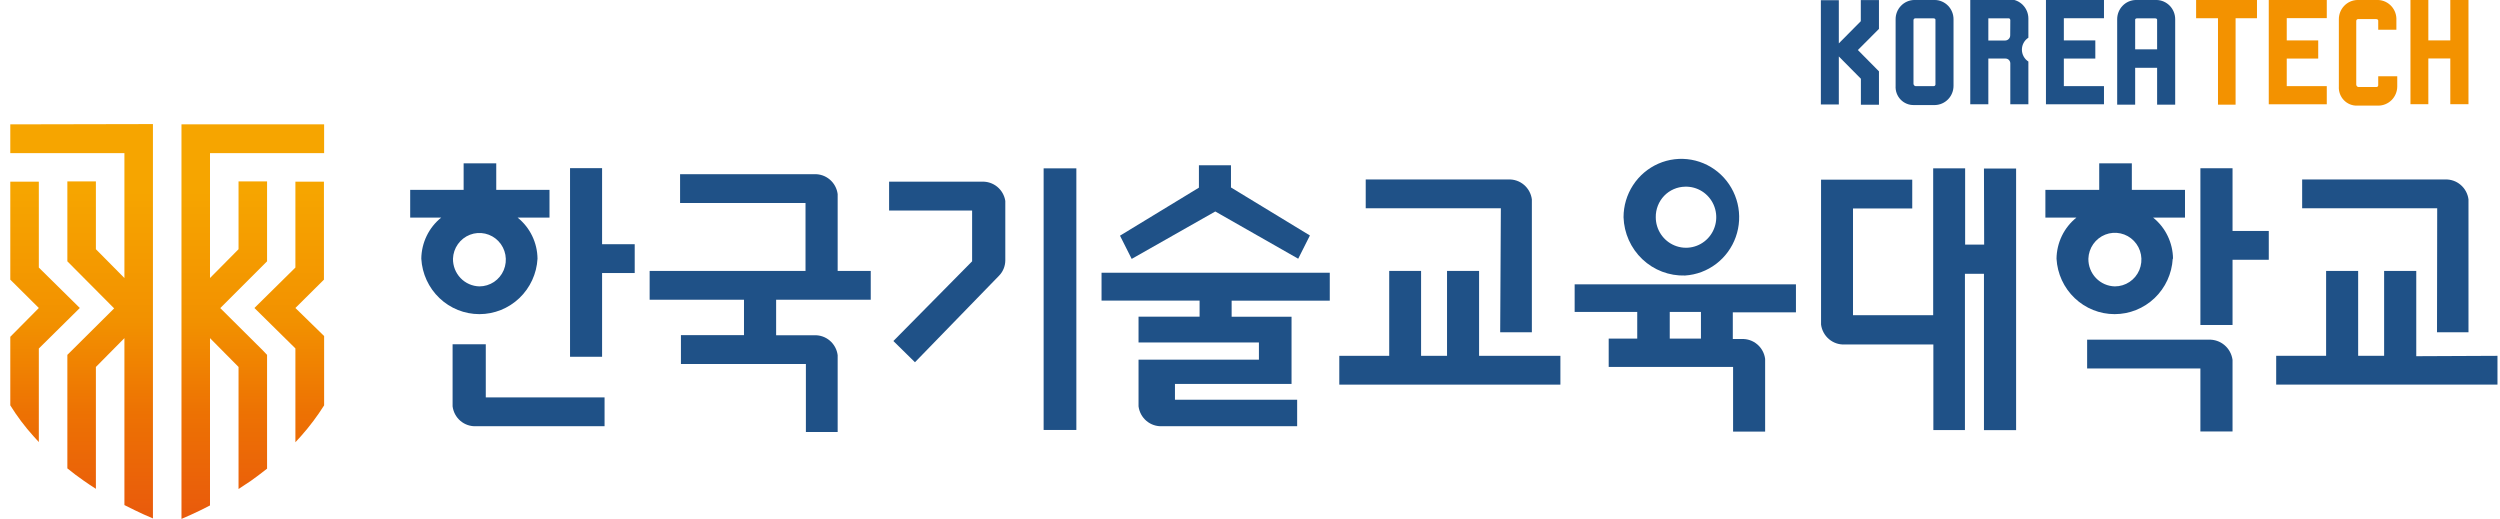 <svg width="188" height="39" viewBox="0 0 188 39" fill="none" xmlns="http://www.w3.org/2000/svg">
<g clip-path="url(#clip0_201_2124)">
<path d="M11.501 9.33V38.985C11.029 38.79 10.565 38.58 10.128 38.364L9.356 37.981V25.428L7.211 27.595V36.76C6.903 36.565 6.603 36.363 6.302 36.153C5.873 35.857 5.466 35.547 5.065 35.222V26.685L5.387 26.367L8.584 23.19L5.065 19.651V13.642H7.211V18.741L9.356 20.907V11.518H0.774V9.352L11.501 9.33ZM6.002 23.161L2.92 20.12V13.663H0.774V21.03L2.92 23.161L0.774 25.327V30.484C1.284 31.305 1.865 32.079 2.512 32.795C2.641 32.947 2.777 33.091 2.92 33.243V26.208L6.002 23.161ZM19.761 26.346L16.564 23.168L20.083 19.651V13.642H17.938V18.741L15.792 20.907V11.518H24.374V9.352H13.647V39.021C14.126 38.818 14.591 38.609 15.034 38.392L15.792 38.01V25.428L17.938 27.595V36.775L18.874 36.153C19.289 35.857 19.69 35.554 20.083 35.243V26.685L19.761 26.346ZM22.214 23.161L24.36 21.03V13.663H22.214V20.12L19.132 23.161L22.214 26.201V33.257L22.636 32.795C23.277 32.074 23.859 31.301 24.374 30.484V25.27L22.214 23.161Z" fill="url(#paint0_linear_201_2124)"/>
<path d="M45.277 12.645H42.867V26.829H45.277V20.532H47.73V18.365H45.277V12.645Z" fill="#1F5187"/>
<path d="M78.481 32.333H80.942V12.66H78.481V32.333Z" fill="#1F5187"/>
<path d="M149.208 18.394H147.778V12.66H145.375V23.703H139.346V15.679H143.801V13.512H136.943V24.41C137 24.837 137.213 25.227 137.54 25.504C137.866 25.78 138.284 25.924 138.71 25.905H145.389V32.34H147.763V20.59H149.194V32.347H151.611V12.674H149.194L149.208 18.394Z" fill="#1F5187"/>
<path d="M167.887 12.652H165.47V24.439H167.887V19.535H170.612V17.368H167.887V12.652Z" fill="#1F5187"/>
<path d="M40.421 19.456C40.415 18.861 40.278 18.275 40.019 17.74C39.761 17.205 39.387 16.736 38.927 16.365H41.322V14.277H37.318V12.284H34.865V14.277H30.846V16.365H33.177C32.716 16.736 32.343 17.205 32.085 17.74C31.826 18.275 31.689 18.861 31.682 19.456C31.746 20.582 32.234 21.642 33.047 22.417C33.859 23.192 34.934 23.623 36.052 23.623C37.169 23.623 38.244 23.192 39.057 22.417C39.869 21.642 40.358 20.582 40.421 19.456V19.456ZM34.064 19.456C34.078 19.062 34.206 18.681 34.433 18.361C34.66 18.04 34.975 17.794 35.339 17.653C35.704 17.512 36.101 17.483 36.482 17.568C36.862 17.654 37.21 17.85 37.481 18.134C37.752 18.417 37.934 18.775 38.005 19.162C38.076 19.549 38.033 19.949 37.881 20.312C37.728 20.675 37.474 20.984 37.149 21.202C36.823 21.419 36.442 21.535 36.052 21.536C35.516 21.524 35.006 21.299 34.633 20.91C34.261 20.52 34.056 19.997 34.064 19.456Z" fill="#1F5187"/>
<path d="M163.411 19.456C163.404 18.861 163.267 18.275 163.008 17.74C162.75 17.205 162.377 16.736 161.916 16.365H164.312V14.277H160.314V12.284H157.861V14.277H153.813V16.365H156.145C155.684 16.736 155.311 17.205 155.052 17.74C154.794 18.275 154.657 18.861 154.65 19.456C154.714 20.582 155.202 21.642 156.015 22.417C156.827 23.192 157.902 23.623 159.02 23.623C160.137 23.623 161.212 23.192 162.025 22.417C162.837 21.642 163.325 20.582 163.389 19.456H163.411ZM157.046 19.456C157.059 19.06 157.186 18.677 157.413 18.355C157.64 18.032 157.956 17.784 158.321 17.641C158.687 17.499 159.086 17.468 159.468 17.553C159.851 17.638 160.2 17.835 160.473 18.119C160.746 18.403 160.929 18.762 161.001 19.151C161.073 19.54 161.03 19.942 160.878 20.306C160.725 20.671 160.469 20.982 160.143 21.2C159.816 21.419 159.433 21.536 159.041 21.536C158.504 21.526 157.992 21.302 157.618 20.912C157.244 20.522 157.038 19.999 157.046 19.456V19.456Z" fill="#1F5187"/>
<path d="M91.389 15.903L97.625 19.456L98.505 17.708L92.569 14.097V12.429H90.159V14.111L84.224 17.723L85.103 19.47L91.389 15.903Z" fill="#1F5187"/>
<path d="M181.703 26.786V20.373H179.286V26.758H177.333V20.373H174.923V26.758H171.169V28.924H187.81V26.758L181.703 26.786Z" fill="#1F5187"/>
<path d="M36.531 25.891H34.035V30.556C34.089 30.983 34.299 31.374 34.625 31.651C34.951 31.928 35.369 32.071 35.794 32.051H45.463V29.884H36.531V25.891Z" fill="#1F5187"/>
<path d="M82.836 22.605H90.209V23.811H85.618V25.754H94.671V27.046H85.618V30.556C85.673 30.984 85.885 31.375 86.212 31.652C86.54 31.929 86.958 32.071 87.384 32.051H97.546V30.058H88.357V28.874H97.124V23.818H92.619V22.612H99.999V20.51H82.836V22.605Z" fill="#1F5187"/>
<path d="M183.263 24.988H185.63V14.992C185.575 14.565 185.362 14.174 185.035 13.897C184.708 13.62 184.29 13.477 183.863 13.497H173.122V15.664H183.277L183.263 24.988Z" fill="#1F5187"/>
<path d="M111.227 20.373H108.817V26.758H106.865V20.373H104.469V26.758H100.715V28.924H117.342V26.758H111.227V20.373Z" fill="#1F5187"/>
<path d="M112.814 24.988H115.196V14.992C115.14 14.565 114.928 14.174 114.601 13.897C114.274 13.62 113.856 13.477 113.429 13.497H102.702V15.664H112.864L112.814 24.988Z" fill="#1F5187"/>
<path d="M62.992 14.595C62.937 14.167 62.724 13.776 62.397 13.499C62.07 13.223 61.652 13.08 61.225 13.1H51.142V15.267H60.575V20.373H48.853V22.539H55.948V25.204H51.206V27.371H60.603V32.484H62.992V26.707C62.937 26.279 62.724 25.888 62.397 25.611C62.07 25.334 61.652 25.192 61.225 25.212H58.365V22.539H65.48V20.373H62.992V14.595Z" fill="#1F5187"/>
<path d="M118.414 23.457H123.12V25.465H120.974V27.595H130.328V32.456H132.738V26.989C132.683 26.562 132.472 26.173 132.146 25.896C131.821 25.619 131.404 25.476 130.979 25.494H130.307V23.486H135.055V21.384H118.414V23.457ZM125.565 23.457H127.911V25.465H125.565V23.457Z" fill="#1F5187"/>
<path d="M166.092 25.544H156.952V27.711H165.469V32.448H167.887V27.061C167.828 26.628 167.612 26.232 167.28 25.951C166.948 25.671 166.524 25.526 166.092 25.544V25.544Z" fill="#1F5187"/>
<path d="M126.717 20.719C127.563 20.665 128.375 20.361 129.052 19.846C129.73 19.331 130.244 18.627 130.53 17.821C130.817 17.015 130.864 16.142 130.665 15.309C130.466 14.477 130.031 13.721 129.413 13.135C128.794 12.549 128.02 12.159 127.184 12.011C126.349 11.864 125.489 11.967 124.711 12.307C123.933 12.648 123.27 13.21 122.804 13.926C122.339 14.642 122.09 15.479 122.09 16.336C122.129 17.536 122.638 18.672 123.506 19.494C124.373 20.316 125.528 20.756 126.717 20.719V20.719ZM126.717 14.039C127.169 14.024 127.616 14.147 127.999 14.39C128.382 14.634 128.685 14.987 128.868 15.405C129.051 15.824 129.107 16.288 129.027 16.738C128.948 17.188 128.737 17.604 128.422 17.932C128.107 18.261 127.702 18.487 127.259 18.581C126.816 18.676 126.355 18.635 125.935 18.463C125.516 18.292 125.156 17.998 124.903 17.619C124.65 17.24 124.514 16.793 124.514 16.336C124.509 16.039 124.563 15.744 124.671 15.468C124.779 15.192 124.94 14.94 125.144 14.726C125.349 14.513 125.593 14.343 125.863 14.225C126.133 14.107 126.423 14.044 126.717 14.039V14.039Z" fill="#1F5187"/>
<path d="M73.833 13.663H66.86V15.83H73.103V19.651L67.182 25.645L68.805 27.241L75.12 20.741C75.422 20.436 75.594 20.024 75.599 19.593V15.108C75.533 14.69 75.316 14.311 74.99 14.044C74.664 13.778 74.252 13.642 73.833 13.663V13.663Z" fill="#1F5187"/>
<path d="M165.148 -0.001V1.371H166.793V7.871H168.116V1.371H169.725V-0.001H165.119H165.148Z" fill="#F39200"/>
<path d="M170.611 -0.001V7.842H174.974V6.477H171.963V4.404H174.33V3.039H171.963V1.364H174.974V-0.008H170.611V-0.001Z" fill="#F39200"/>
<path d="M178.842 -0.001H177.269C176.897 0.01 176.544 0.167 176.285 0.437C176.026 0.707 175.882 1.068 175.882 1.443V6.499C175.87 6.688 175.897 6.878 175.962 7.056C176.027 7.234 176.128 7.396 176.258 7.532C176.389 7.668 176.546 7.775 176.721 7.846C176.895 7.917 177.081 7.95 177.269 7.943H178.842C179.222 7.943 179.585 7.791 179.854 7.52C180.122 7.249 180.273 6.882 180.273 6.499V5.733H178.842V6.42C178.841 6.437 178.837 6.455 178.829 6.471C178.821 6.487 178.811 6.501 178.797 6.512C178.784 6.524 178.768 6.532 178.751 6.537C178.735 6.543 178.717 6.544 178.699 6.542H177.341C177.299 6.534 177.261 6.512 177.234 6.479C177.207 6.446 177.191 6.405 177.19 6.362V1.581C177.189 1.563 177.192 1.545 177.198 1.528C177.204 1.511 177.213 1.495 177.225 1.481C177.237 1.468 177.252 1.457 177.268 1.449C177.284 1.442 177.301 1.437 177.319 1.436H178.699C178.699 1.436 178.842 1.436 178.842 1.559V2.238H180.208V1.516C180.218 1.325 180.19 1.135 180.127 0.956C180.063 0.776 179.965 0.611 179.838 0.47C179.711 0.329 179.558 0.215 179.387 0.134C179.216 0.053 179.031 0.007 178.842 -0.001Z" fill="#F39200"/>
<path d="M185.55 -0.001H184.263V3.039H182.611V-0.008H181.267V7.835H182.611V4.397H184.263V7.835H185.629V-0.008L185.55 -0.001Z" fill="#F39200"/>
<path d="M162.18 -0.001H160.599C160.227 0.01 159.875 0.167 159.616 0.437C159.357 0.707 159.212 1.068 159.212 1.443V7.871H160.564V5.098H162.215V7.871H163.574V1.443C163.574 1.067 163.429 0.705 163.168 0.435C162.907 0.165 162.553 0.008 162.18 -0.001ZM162.215 3.711H160.564V1.487C160.564 1.378 160.692 1.378 160.707 1.378H162.065C162.065 1.378 162.215 1.378 162.215 1.487V3.711Z" fill="#1F5187"/>
<path d="M139.932 -0.001V1.595L138.28 3.263V0.013H136.929V7.857H138.28V4.246L139.224 5.199L139.939 5.921V7.878H141.298V5.365L139.711 3.762L141.298 2.173V0.006H139.939L139.932 -0.001Z" fill="#1F5187"/>
<path d="M145.51 -0.001H143.93C143.559 0.012 143.208 0.17 142.951 0.44C142.693 0.709 142.549 1.069 142.55 1.443V6.456C142.538 6.644 142.565 6.833 142.629 7.011C142.694 7.188 142.794 7.35 142.924 7.486C143.054 7.622 143.21 7.729 143.384 7.8C143.557 7.871 143.743 7.906 143.93 7.9H145.51C145.883 7.891 146.238 7.734 146.499 7.464C146.759 7.195 146.905 6.833 146.905 6.456V1.443C146.905 1.067 146.759 0.705 146.499 0.435C146.238 0.165 145.883 0.008 145.51 -0.001ZM145.546 6.355C145.545 6.372 145.541 6.39 145.533 6.406C145.525 6.422 145.514 6.436 145.501 6.447C145.487 6.459 145.472 6.467 145.455 6.472C145.438 6.478 145.421 6.479 145.403 6.477H144.044C144.003 6.469 143.965 6.447 143.938 6.414C143.91 6.381 143.895 6.34 143.894 6.297V1.516C143.894 1.48 143.907 1.447 143.931 1.421C143.955 1.396 143.988 1.38 144.023 1.378H145.403C145.403 1.378 145.546 1.378 145.546 1.487V6.355Z" fill="#1F5187"/>
<path d="M153.856 -0.001V7.842H158.219V6.477H155.201V4.404H157.568V3.039H155.201V1.371H158.219V-0.008H153.856V-0.001Z" fill="#1F5187"/>
<path d="M148.164 -0.001V7.842H149.523V4.404H150.824C150.916 4.406 151.003 4.443 151.068 4.507C151.133 4.572 151.171 4.659 151.175 4.751V7.842H152.534V4.628C152.384 4.532 152.262 4.4 152.177 4.243C152.091 4.087 152.047 3.911 152.047 3.733C152.047 3.554 152.091 3.378 152.177 3.222C152.262 3.065 152.384 2.933 152.534 2.837V2.837V1.393C152.534 1.016 152.388 0.654 152.127 0.384C151.867 0.114 151.512 -0.042 151.139 -0.052L148.164 -0.001ZM151.168 2.642C151.17 2.697 151.16 2.752 151.14 2.803C151.12 2.854 151.089 2.9 151.05 2.938C151.011 2.976 150.964 3.006 150.913 3.024C150.862 3.043 150.807 3.051 150.753 3.047H149.523V1.378H151.06C151.132 1.378 151.175 1.458 151.175 1.516L151.168 2.642Z" fill="#1F5187"/>
</g>
<defs>
<linearGradient id="paint0_linear_201_2124" x1="12.588" y1="9.33" x2="12.588" y2="38.999" gradientUnits="userSpaceOnUse">
<stop offset="0.17" stop-color="#F6A500"/>
<stop offset="0.5" stop-color="#F29100"/>
<stop offset="0.73" stop-color="#ED7203"/>
<stop offset="1" stop-color="#E95A0C"/>
</linearGradient>
<clipPath id="clip0_201_2124">
<rect width="187" height="39" fill="white" transform="translate(0.789 -0.001)"/>
</clipPath>
</defs>
</svg>
